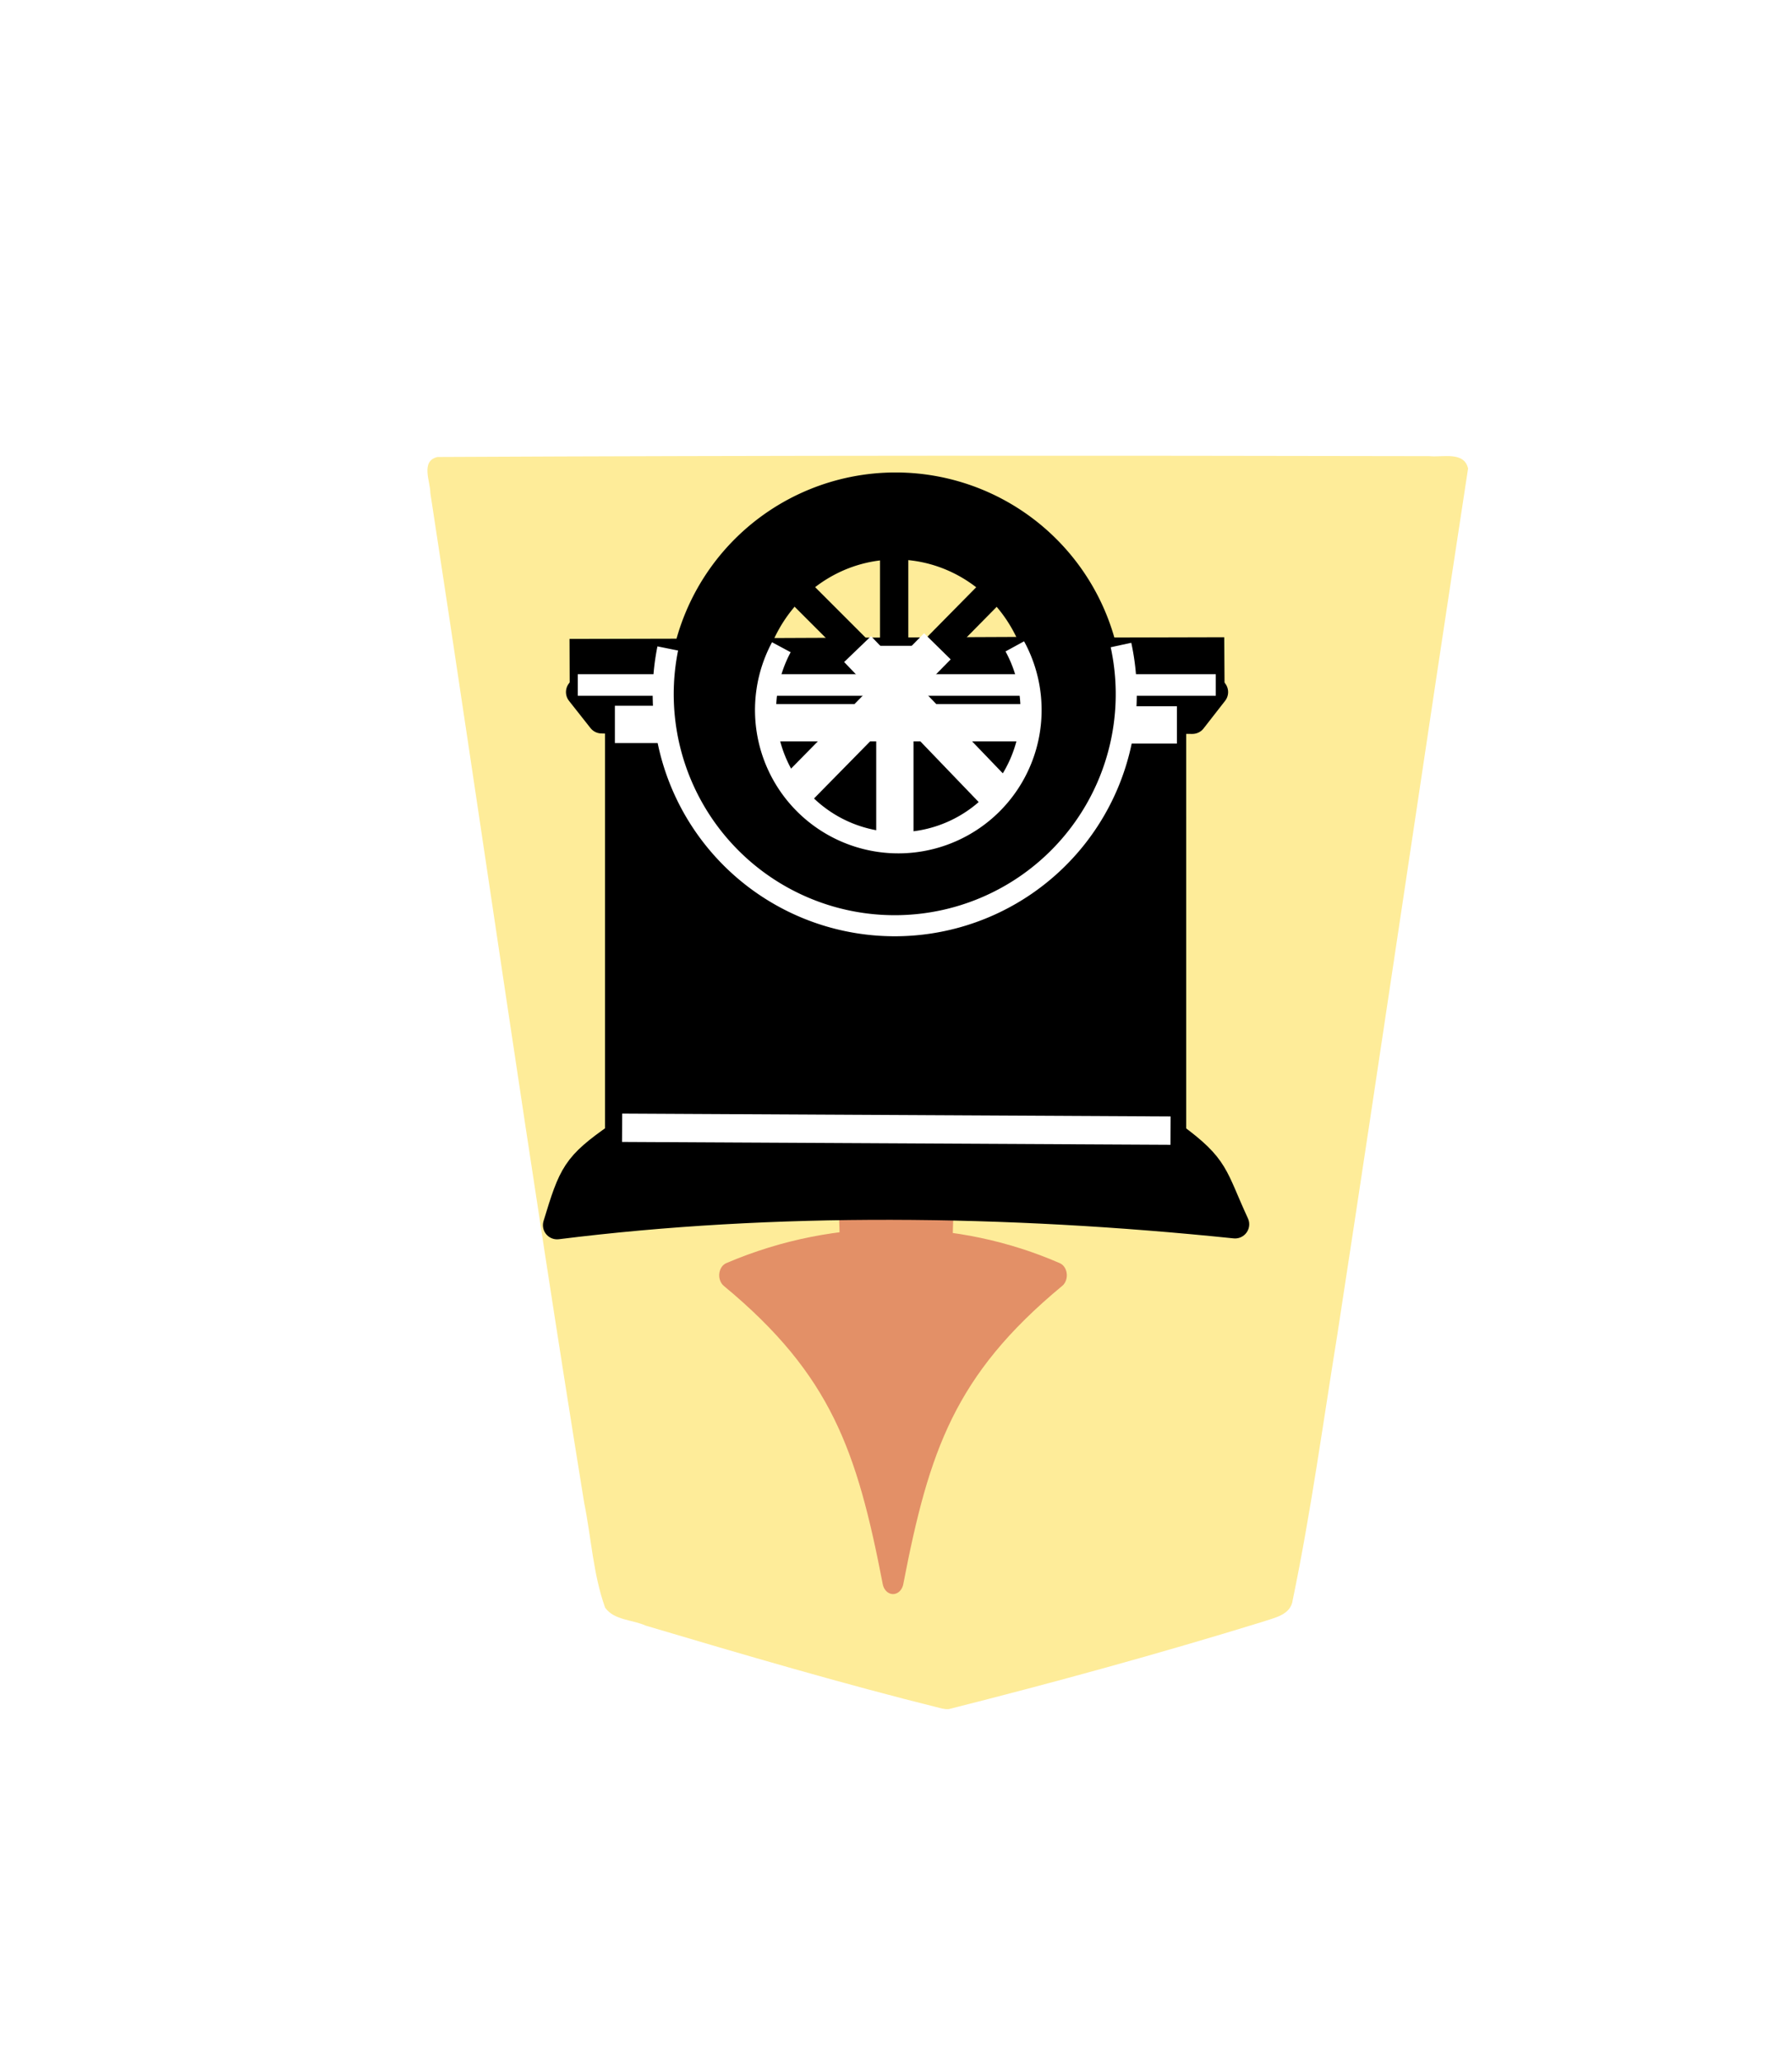 <?xml version="1.0" encoding="UTF-8" standalone="no"?>
<svg
   xmlns:dc="http://purl.org/dc/elements/1.1/"
   xmlns:cc="http://creativecommons.org/ns#"
   xmlns:rdf="http://www.w3.org/1999/02/22-rdf-syntax-ns#"
   xmlns:svg="http://www.w3.org/2000/svg"
   xmlns="http://www.w3.org/2000/svg"
   xmlns:sodipodi="http://sodipodi.sourceforge.net/DTD/sodipodi-0.dtd"
   xmlns:inkscape="http://www.inkscape.org/namespaces/inkscape"
   height="60"
   width="52.157"
   version="1.1"
   id="svg75"
   sodipodi:docname="b+P.svg"
   inkscape:version="1.0.1 (3bc2e813f5, 2020-09-07)">
  <defs
     id="defs79" />
  <sodipodi:namedview
     pagecolor="#ffffff"
     bordercolor="#666666"
     borderopacity="1"
     objecttolerance="10"
     gridtolerance="10"
     guidetolerance="10"
     inkscape:pageopacity="0"
     inkscape:pageshadow="2"
     inkscape:window-width="2560"
     inkscape:window-height="1377"
     id="namedview77"
     showgrid="false"
     inkscape:zoom="12.25"
     inkscape:cx="26.078501"
     inkscape:cy="30"
     inkscape:window-x="-8"
     inkscape:window-y="-8"
     inkscape:window-maximized="1"
     inkscape:current-layer="svg75" />
  <filter
     id="a">
    <feGaussianBlur
       in="SourceAlpha"
       result="blur"
       stdDeviation="2"
       id="feGaussianBlur2" />
    <feOffset
       dx="2"
       dy="2"
       result="offsetBlur"
       id="feOffset4" />
    <feBlend
       in="SourceGraphic"
       in2="offsetBlur"
       mode="normal"
       id="feBlend6" />
  </filter>
  <g
     transform="matrix(0.76,0,0,-0.76,-66.428,68.85)"
     id="g73"
     style="stroke-width:1.316">
    <g
       fill="#feec99"
       filter="url(#a)"
       transform="matrix(0.982,0,0,-0.982,-4.361,104.338)"
       id="g11"
       style="stroke-width:1.731">
      <path
         d="m -37.299,-31.01 c -4.096,1.034 -8.171,2.152 -12.208,3.395 -0.467,0.163 -1.13,0.263 -1.201,0.865 -0.709,3.416 -1.178,6.885 -1.737,10.331 -1.73,11.255 -3.378,22.528 -5.1,33.78 0.155,0.682 1.013,0.424 1.51,0.48 12.894,0.025 25.788,0.03 38.68,-0.033 0.672,-0.156 0.28,-0.952 0.279,-1.409 -2.011,-13.12 -3.876,-26.263 -5.998,-39.366 -0.277,-1.356 -0.348,-2.782 -0.816,-4.087 -0.347,-0.497 -1.073,-0.468 -1.588,-0.704 -3.832,-1.137 -7.673,-2.267 -11.55,-3.231 -0.09,-0.017 -0.18,-0.032 -0.271,-0.021 z"
         fill="#feec99"
         transform="rotate(180,45.578,23.812)"
         id="path9"
         style="stroke-width:2.278" />
    </g>
    <g
       fill="#c83737"
       opacity="0.51"
       stroke="#c83737"
       stroke-linejoin="round"
       stroke-width="1.728"
       transform="matrix(0.467,0,0,0.569,132.512,8.46)"
       id="g17">
      <path
         d="m -23.356,37.944 c -2.135,9.082 -4.332,14.439 -13.389,20.588 8.913,3.135 18.7,2.897 26.778,0 -9.057,-6.15 -11.255,-11.506 -13.389,-20.588 z"
         id="path13"
         style="stroke-width:1.728" />
      <path
         d="m -26.818,58.55 c -0.102,8.756 -0.371,15.837 -11.545,21.429 -5.232,2.786 -6.963,4.475 -7.615,9.332 6.785,1.494 14.836,2.21 22.882,2.179 8.046,0.031 16.098,-0.686 22.882,-2.179 C -0.864,84.454 -2.595,82.764 -7.828,79.978 -19.002,74.387 -19.271,67.306 -19.373,58.55 v 4e-6 c -1.241,0.019 -2.482,0.02 -3.722,0.019 -1.241,7.29e-4 -2.482,-2.33e-4 -3.722,-0.019 z"
         id="path15"
         style="stroke-width:1.728" />
    </g>
    <g
       transform="matrix(-0.627,0,0,0.627,187.03,4.116)"
       id="g71"
       style="stroke-width:1.316">
      <path
         d="m 68.004,224.078 -0.331,3.323"
         fill="none"
         stroke="#ffffe5"
         stroke-width="0.987"
         transform="matrix(1.333,0,0,-1.333,0,396.851)"
         id="path19" />
      <path
         d="M 71.849,227.169 H 84.079"
         fill="none"
         stroke="#ffffff"
         stroke-width="0.987"
         transform="matrix(1.333,0,0,-1.333,0,396.851)"
         id="path21" />
      <path
         d="m 112.982,92.876 a 8.798,9.13 0 0 0 -0.051,-0.232 8.798,9.13 0 0 0 -0.277,-0.867 8.798,9.13 0 0 0 -0.359,-0.832 8.798,9.13 0 0 0 -0.438,-0.791 8.798,9.13 0 0 0 -0.512,-0.744 8.798,9.13 0 0 0 -0.58,-0.686 8.798,9.13 0 0 0 -0.645,-0.621 8.798,9.13 0 0 0 -0.699,-0.553 8.798,9.13 0 0 0 -0.75,-0.477 8.798,9.13 0 0 0 -0.791,-0.396 8.798,9.13 0 0 0 -0.826,-0.312 8.798,9.13 0 0 0 -0.854,-0.227 8.798,9.13 0 0 0 -0.869,-0.137 8.798,9.13 0 0 0 -0.879,-0.045 8.798,9.13 0 0 0 -0.621,0.021 8.798,9.13 0 0 0 -0.873,0.111 8.798,9.13 0 0 0 -0.859,0.199 8.798,9.13 0 0 0 -0.834,0.287 8.798,9.13 0 0 0 -0.803,0.373 8.798,9.13 0 0 0 -0.764,0.455 8.798,9.13 0 0 0 -0.715,0.531 8.798,9.13 0 0 0 -0.66,0.602 8.798,9.13 0 0 0 -0.6,0.668 8.798,9.13 0 0 0 -0.533,0.727 8.798,9.13 0 0 0 -0.459,0.777 8.798,9.13 0 0 0 -0.383,0.822 8.798,9.13 0 0 0 -0.301,0.857 8.798,9.13 0 0 0 -0.121,0.488 z"
         stroke="#000000"
         stroke-linecap="round"
         stroke-linejoin="round"
         id="path23"
         style="stroke-width:1.731" />
      <path
         d="m 87.306,68.524 v 25.457 h 3.912 a 13.347,13.347 0 0 1 0.066,-0.443 13.347,13.347 0 0 1 0.33,-1.291 13.347,13.347 0 0 1 0.457,-1.254 13.347,13.347 0 0 1 0.58,-1.201 13.347,13.347 0 0 1 0.697,-1.137 13.347,13.347 0 0 1 0.809,-1.062 13.347,13.347 0 0 1 0.908,-0.977 13.347,13.347 0 0 1 1.004,-0.881 13.347,13.347 0 0 1 1.084,-0.775 13.347,13.347 0 0 1 1.158,-0.664 13.347,13.347 0 0 1 1.217,-0.545 13.347,13.347 0 0 1 1.266,-0.42 13.347,13.347 0 0 1 1.303,-0.293 13.347,13.347 0 0 1 1.324,-0.16 13.347,13.347 0 0 1 0.943,-0.033 13.347,13.347 0 0 1 1.334,0.066 13.347,13.347 0 0 1 1.318,0.199 13.347,13.347 0 0 1 1.293,0.33 13.347,13.347 0 0 1 1.252,0.457 13.347,13.347 0 0 1 1.203,0.58 13.347,13.347 0 0 1 1.137,0.697 13.347,13.347 0 0 1 1.062,0.809 13.347,13.347 0 0 1 0.975,0.908 13.347,13.347 0 0 1 0.881,1.002 13.347,13.347 0 0 1 0.777,1.086 13.347,13.347 0 0 1 0.662,1.156 13.347,13.347 0 0 1 0.545,1.219 13.347,13.347 0 0 1 0.422,1.266 13.347,13.347 0 0 1 0.291,1.303 13.347,13.347 0 0 1 0.008,0.059 h 3.547 V 68.524 Z"
         stroke="#000000"
         stroke-linecap="round"
         stroke-linejoin="round"
         id="path25"
         style="stroke-width:1.731" />
      <path
         d="m 117.693,95.659 h 5.764 l -1.312,-1.662 -1.072,-0.031 -3.549,0.002 c 0.073,0.424 0.125,0.851 0.156,1.279 0.007,0.137 0.011,0.275 0.014,0.412 z"
         stroke="#000000"
         stroke-linejoin="round"
         id="path27"
         style="stroke-width:1.731" />
      <path
         d="m 91.218,93.975 -3.828,0.002 -1.329,-0.008 -1.317,1.689 h 6.303 c 0.005,-0.267 0.018,-0.534 0.039,-0.801 0.034,-0.296 0.079,-0.59 0.133,-0.883 z"
         stroke="#000000"
         stroke-linejoin="round"
         id="path29"
         style="stroke-width:1.731" />
      <path
         d="m 117.503,98.3 5.98,-0.014 -0.008,-2.291 -5.811,0.003 a 13.483,11.721 0 0 1 0.02,0.473 13.483,11.721 0 0 1 -0.067,1.17 13.483,11.721 0 0 1 -0.114,0.659 z"
         stroke="#000000"
         stroke-width="1.239"
         id="path31" />
      <path
         d="m 91.069,95.969 -6.348,0.005 0.016,2.408 6.487,-0.016 a 13.408,11.992 0 0 1 -0.147,-1.084 13.408,11.992 0 0 1 -0.033,-0.848 13.408,11.992 0 0 1 0.025,-0.465 z"
         stroke="#000000"
         stroke-width="1.25"
         id="path33" />
      <path
         d="m 95.73,93.804 a 8.661,15.057 0 0 0 -0.025,0.86 8.661,15.057 0 0 0 0.021,1.066 8.661,15.057 0 0 0 0.104,1.495 8.661,15.057 0 0 0 0.125,0.966 l 16.831,-0.074 a 8.661,15.057 0 0 0 0.067,-0.461 8.661,15.057 0 0 0 0.131,-1.488 8.661,15.057 0 0 0 0.042,-1.504 8.661,15.057 0 0 0 -0.017,-0.883 z"
         stroke="#000000"
         stroke-width="1.677"
         id="path35" />
      <path
         d="m 87.262,68.547 c -2.669,-1.955 -2.441,-2.436 -3.807,-5.387 14.025,1.45 28.169,1.602 41.409,-0.054 -0.955,3.135 -1.131,3.604 -3.727,5.419 z"
         stroke="#000000"
         stroke-linejoin="round"
         id="path37"
         style="stroke-width:1.731" />
      <path
         d="M 104.188,81.828 A 13.347,13.347 0 0 0 90.842,95.174 13.347,13.347 0 0 0 104.188,108.521 13.347,13.347 0 0 0 117.535,95.174 13.347,13.347 0 0 0 104.188,81.828 Z m 0,4.217 a 8.798,9.13 0 0 1 8.799,9.129 8.798,9.13 0 0 1 -8.799,9.129 8.798,9.13 0 0 1 -8.797,-9.129 8.798,9.13 0 0 1 8.797,-9.129 z"
         stroke="#000000"
         stroke-linecap="round"
         stroke-linejoin="round"
         stroke-width="1.097"
         id="path39" />
      <path
         d="m 104.277,95.969 v 9.413"
         fill="none"
         stroke="#000000"
         id="path41"
         style="stroke-width:1.731" />
      <path
         d="M 87.395,68.879 120.894,69.054"
         fill="#ffffff"
         stroke="#ffffff"
         id="path43"
         style="stroke-width:1.731" />
      <path
         d="m 97.824,102.289 6.32,-6.408 6.607,6.607"
         fill="none"
         stroke="#000000"
         id="path45"
         style="stroke-width:1.731" />
      <g
         stroke="#ffffff"
         id="g69"
         style="stroke-width:1.731">
        <path
           d="m 84.632,96.091 h 5.765"
           fill="#ffffff"
           stroke-width="1.318"
           id="path47" />
        <path
           d="m 96.101,96.091 h 16.188"
           fill="#ffffff"
           stroke-width="1.318"
           id="path49" />
        <path
           d="m 117.961,96.091 h 5.639"
           fill="#ffffff"
           stroke-width="1.318"
           id="path51" />
        <path
           d="M 104.233,98.484 V 86.291"
           fill="none"
           id="path53"
           style="stroke-width:2.278" />
        <path
           d="M 106.511,98.283 97.983,89.409"
           fill="#ffffff"
           id="path55"
           style="stroke-width:2.278" />
        <path
           d="m 101.637,98.453 8.826,-8.98"
           fill="none"
           id="path57"
           style="stroke-width:2.278" />
        <path
           d="M 111.167,-98.397 A 8.108,8.108 0 0 1 109.155,-88.286 8.108,8.108 0 0 1 98.845,-88.324 8.108,8.108 0 0 1 96.908,-98.45"
           fill="none"
           stroke-linejoin="bevel"
           stroke-width="1.291"
           transform="scale(1,-1)"
           id="path59" />
        <path
           d="M 95.875,93.788 H 111.938"
           fill="none"
           id="path61"
           style="stroke-width:2.278" />
        <path
           d="m 118.105,-98.322 a 14.141,14.141 0 0 1 -6.057,14.582 14.141,14.141 0 0 1 -15.79,-0.12 14.141,14.141 0 0 1 -5.836,-14.672"
           fill="none"
           stroke-linejoin="bevel"
           stroke-width="1.286"
           transform="scale(1,-1)"
           id="path63" />
        <path
           d="m 87.007,93.653 h 3.296"
           fill="#ffffff"
           id="path65"
           style="stroke-width:2.278" />
        <path
           d="m 118.039,93.684 h 3.296"
           fill="#ffffff"
           id="path67"
           style="stroke-width:2.278" />
      </g>
    </g>
  </g>
</svg>
